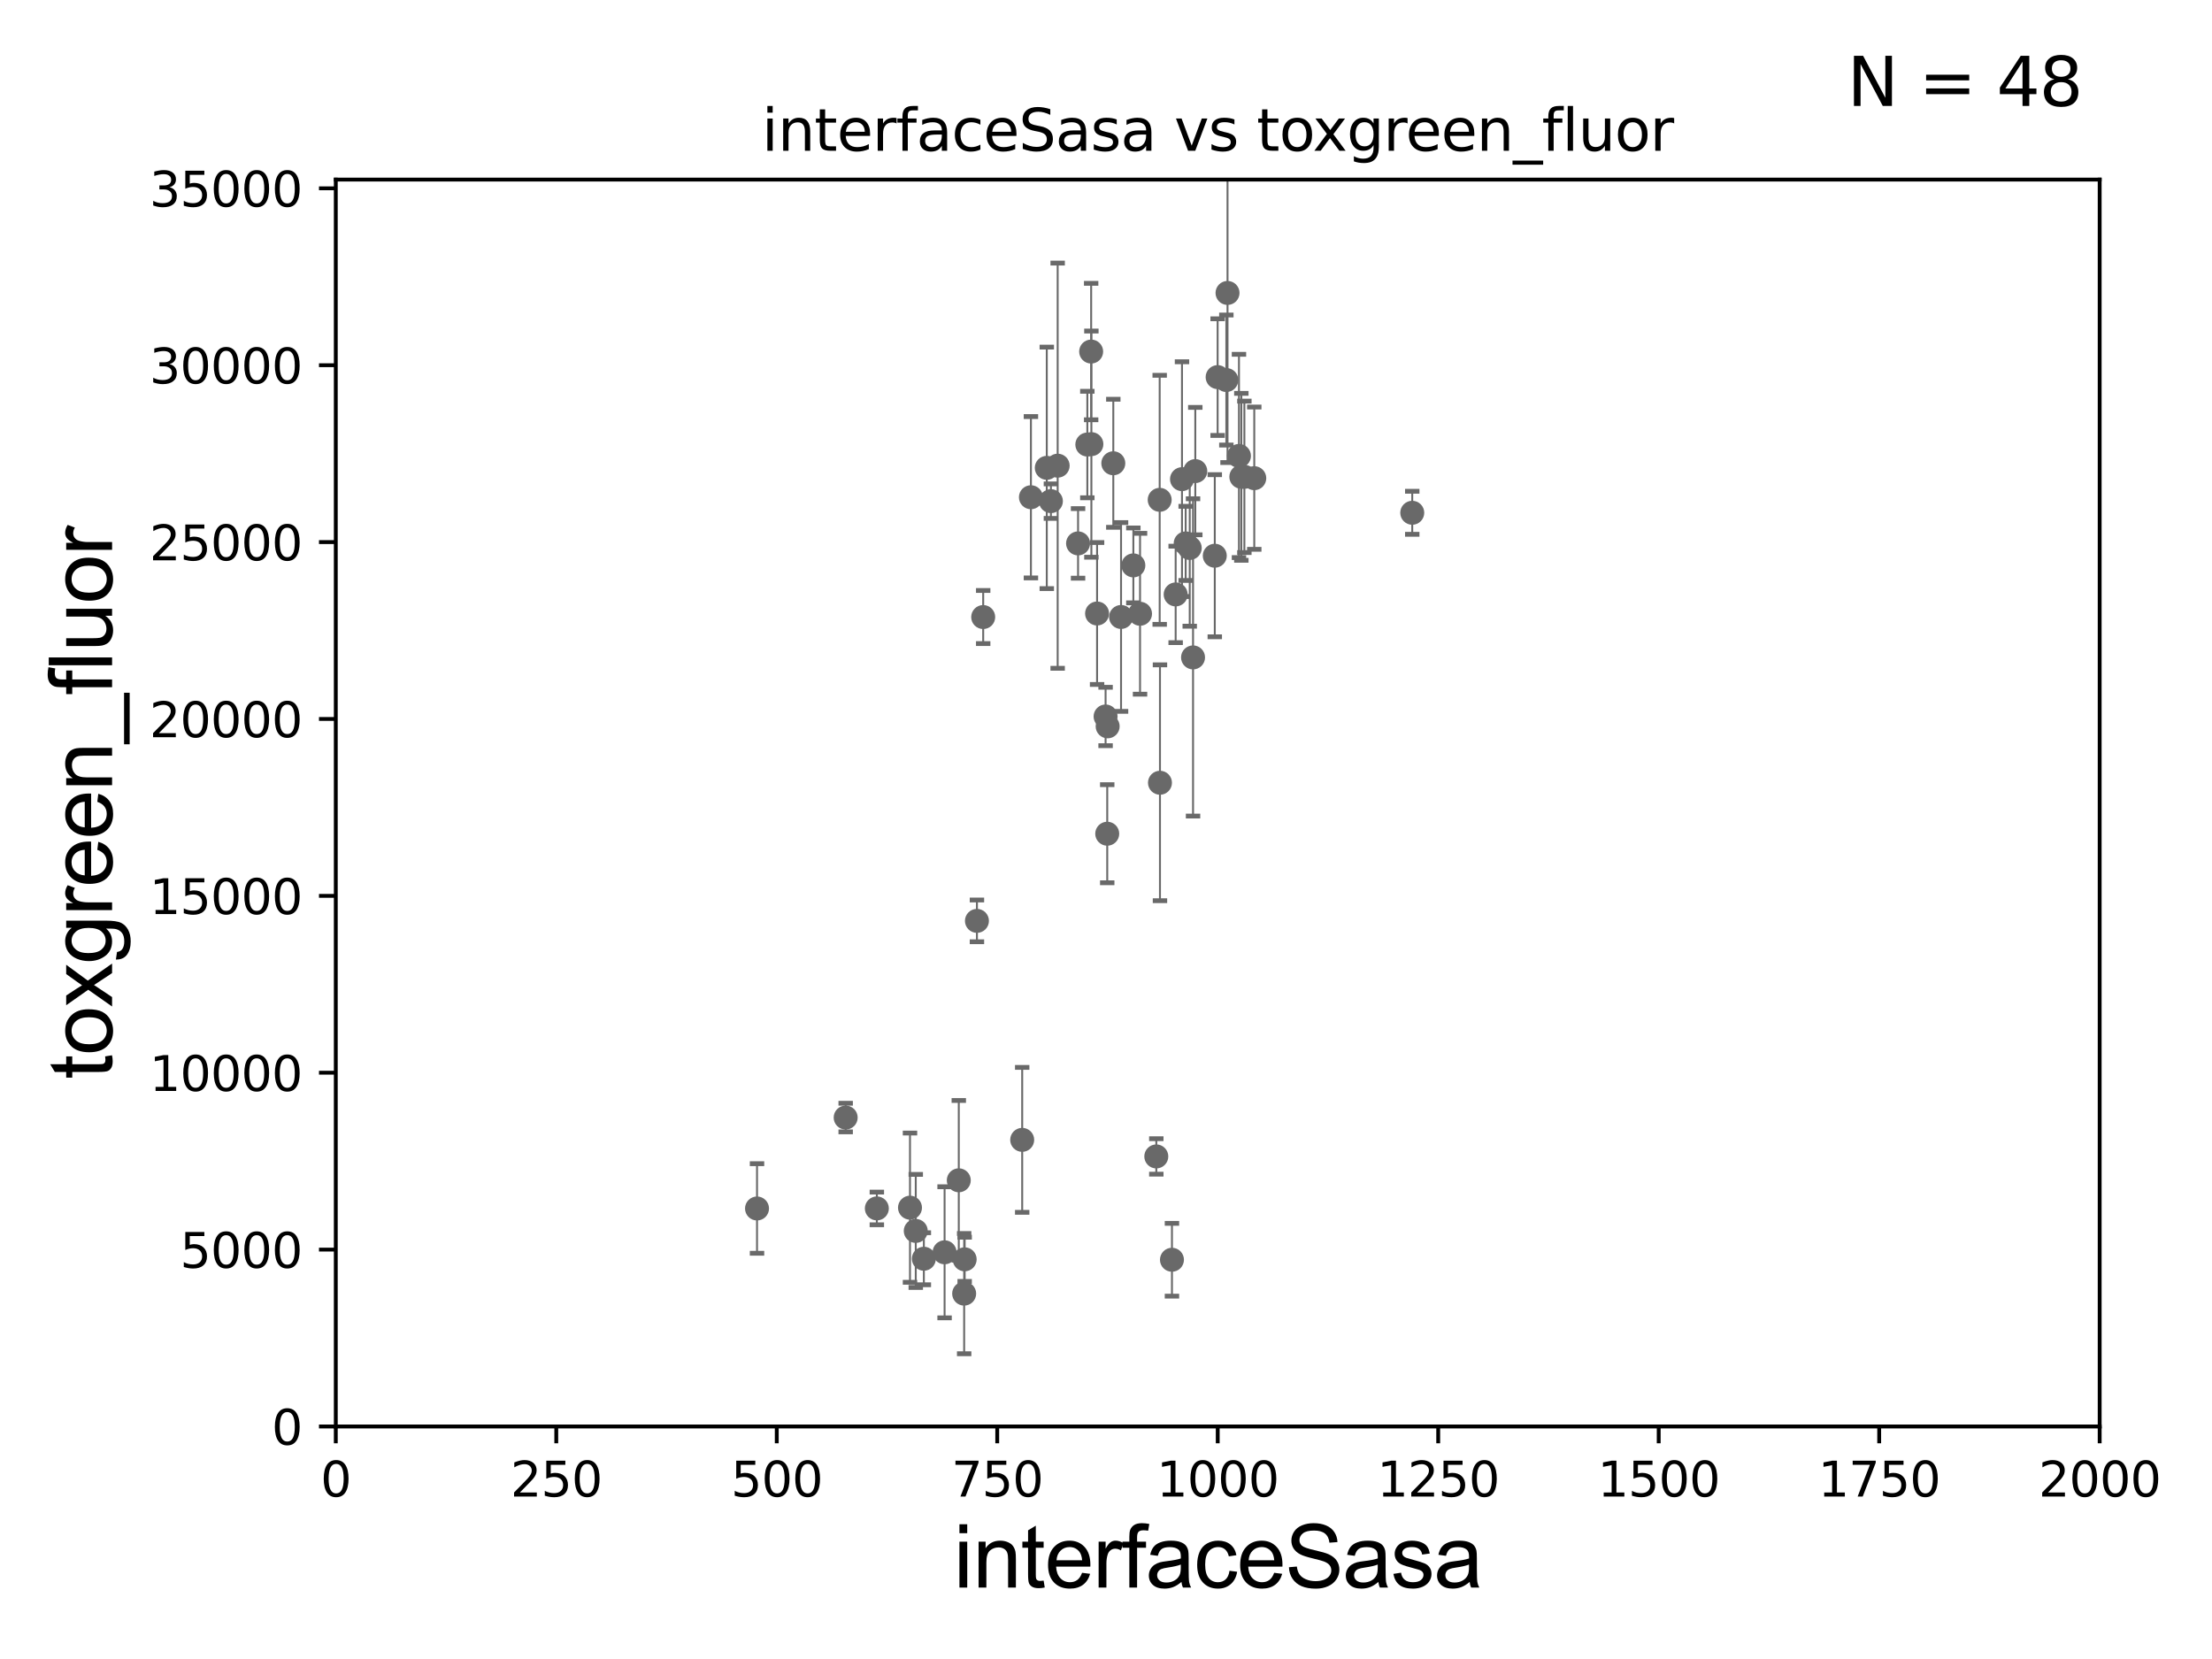 <?xml version="1.0" encoding="utf-8" standalone="no"?>
<!DOCTYPE svg PUBLIC "-//W3C//DTD SVG 1.1//EN"
  "http://www.w3.org/Graphics/SVG/1.1/DTD/svg11.dtd">
<svg xmlns:xlink="http://www.w3.org/1999/xlink" width="460.8pt" height="345.6pt" viewBox="0 0 460.8 345.6" xmlns="http://www.w3.org/2000/svg" version="1.1">
 <defs>
  <style type="text/css">*{stroke-linejoin: round; stroke-linecap: butt}</style>
 </defs>
 <g id="figure_1">
  <g id="patch_1">
   <path d="M 0 345.6 
L 460.8 345.6 
L 460.8 0 
L 0 0 
z
" style="fill: #ffffff"/>
  </g>
  <g id="axes_1">
   <g id="patch_2">
    <path d="M 69.95 297.16 
L 437.4 297.16 
L 437.4 37.411 
L 69.95 37.411 
z
" style="fill: #ffffff"/>
   </g>
   <g id="PathCollection_1">
    <defs>
     <path id="m13b526ccf6" d="M 0 1.118 
C 0.297 1.118 0.581 1 0.791 0.791 
C 1 0.581 1.118 0.297 1.118 0 
C 1.118 -0.297 1 -0.581 0.791 -0.791 
C 0.581 -1 0.297 -1.118 0 -1.118 
C -0.297 -1.118 -0.581 -1 -0.791 -0.791 
C -1 -0.581 -1.118 -0.297 -1.118 0 
C -1.118 0.297 -1 0.581 -0.791 0.791 
C -0.581 1 -0.297 1.118 0 1.118 
z
" style="stroke: #696969"/>
    </defs>
    <g clip-path="url(#p31e73e75df)">
     <use xlink:href="#m13b526ccf6" x="246.998" y="113.199" style="fill: #696969; stroke: #696969"/>
     <use xlink:href="#m13b526ccf6" x="230.746" y="151.31" style="fill: #696969; stroke: #696969"/>
     <use xlink:href="#m13b526ccf6" x="204.817" y="128.542" style="fill: #696969; stroke: #696969"/>
     <use xlink:href="#m13b526ccf6" x="226.511" y="92.606" style="fill: #696969; stroke: #696969"/>
     <use xlink:href="#m13b526ccf6" x="220.331" y="97.008" style="fill: #696969; stroke: #696969"/>
     <use xlink:href="#m13b526ccf6" x="218.922" y="104.399" style="fill: #696969; stroke: #696969"/>
     <use xlink:href="#m13b526ccf6" x="212.941" y="237.453" style="fill: #696969; stroke: #696969"/>
     <use xlink:href="#m13b526ccf6" x="233.537" y="128.528" style="fill: #696969; stroke: #696969"/>
     <use xlink:href="#m13b526ccf6" x="230.656" y="173.68" style="fill: #696969; stroke: #696969"/>
     <use xlink:href="#m13b526ccf6" x="240.879" y="240.906" style="fill: #696969; stroke: #696969"/>
     <use xlink:href="#m13b526ccf6" x="231.922" y="96.508" style="fill: #696969; stroke: #696969"/>
     <use xlink:href="#m13b526ccf6" x="244.14" y="262.429" style="fill: #696969; stroke: #696969"/>
     <use xlink:href="#m13b526ccf6" x="214.76" y="103.583" style="fill: #696969; stroke: #696969"/>
     <use xlink:href="#m13b526ccf6" x="182.662" y="251.735" style="fill: #696969; stroke: #696969"/>
     <use xlink:href="#m13b526ccf6" x="200.852" y="269.485" style="fill: #696969; stroke: #696969"/>
     <use xlink:href="#m13b526ccf6" x="200.959" y="262.34" style="fill: #696969; stroke: #696969"/>
     <use xlink:href="#m13b526ccf6" x="203.514" y="191.835" style="fill: #696969; stroke: #696969"/>
     <use xlink:href="#m13b526ccf6" x="192.456" y="262.218" style="fill: #696969; stroke: #696969"/>
     <use xlink:href="#m13b526ccf6" x="189.568" y="251.58" style="fill: #696969; stroke: #696969"/>
     <use xlink:href="#m13b526ccf6" x="199.733" y="245.88" style="fill: #696969; stroke: #696969"/>
     <use xlink:href="#m13b526ccf6" x="176.169" y="232.809" style="fill: #696969; stroke: #696969"/>
     <use xlink:href="#m13b526ccf6" x="157.701" y="251.749" style="fill: #696969; stroke: #696969"/>
     <use xlink:href="#m13b526ccf6" x="227.355" y="92.52" style="fill: #696969; stroke: #696969"/>
     <use xlink:href="#m13b526ccf6" x="253.655" y="78.559" style="fill: #696969; stroke: #696969"/>
     <use xlink:href="#m13b526ccf6" x="228.541" y="127.804" style="fill: #696969; stroke: #696969"/>
     <use xlink:href="#m13b526ccf6" x="248.533" y="136.951" style="fill: #696969; stroke: #696969"/>
     <use xlink:href="#m13b526ccf6" x="246.232" y="99.816" style="fill: #696969; stroke: #696969"/>
     <use xlink:href="#m13b526ccf6" x="258.099" y="94.978" style="fill: #696969; stroke: #696969"/>
     <use xlink:href="#m13b526ccf6" x="224.58" y="113.2" style="fill: #696969; stroke: #696969"/>
     <use xlink:href="#m13b526ccf6" x="255.47" y="79.167" style="fill: #696969; stroke: #696969"/>
     <use xlink:href="#m13b526ccf6" x="261.287" y="99.614" style="fill: #696969; stroke: #696969"/>
     <use xlink:href="#m13b526ccf6" x="227.307" y="73.236" style="fill: #696969; stroke: #696969"/>
     <use xlink:href="#m13b526ccf6" x="253.061" y="115.767" style="fill: #696969; stroke: #696969"/>
     <use xlink:href="#m13b526ccf6" x="258.593" y="99.328" style="fill: #696969; stroke: #696969"/>
     <use xlink:href="#m13b526ccf6" x="247.844" y="114.153" style="fill: #696969; stroke: #696969"/>
     <use xlink:href="#m13b526ccf6" x="259.227" y="99.335" style="fill: #696969; stroke: #696969"/>
     <use xlink:href="#m13b526ccf6" x="241.584" y="104.123" style="fill: #696969; stroke: #696969"/>
     <use xlink:href="#m13b526ccf6" x="237.491" y="127.858" style="fill: #696969; stroke: #696969"/>
     <use xlink:href="#m13b526ccf6" x="244.911" y="123.829" style="fill: #696969; stroke: #696969"/>
     <use xlink:href="#m13b526ccf6" x="255.716" y="61.025" style="fill: #696969; stroke: #696969"/>
     <use xlink:href="#m13b526ccf6" x="249.001" y="98.139" style="fill: #696969; stroke: #696969"/>
     <use xlink:href="#m13b526ccf6" x="230.314" y="149.256" style="fill: #696969; stroke: #696969"/>
     <use xlink:href="#m13b526ccf6" x="218.064" y="97.461" style="fill: #696969; stroke: #696969"/>
     <use xlink:href="#m13b526ccf6" x="241.643" y="163.062" style="fill: #696969; stroke: #696969"/>
     <use xlink:href="#m13b526ccf6" x="236.098" y="117.781" style="fill: #696969; stroke: #696969"/>
     <use xlink:href="#m13b526ccf6" x="294.197" y="106.821" style="fill: #696969; stroke: #696969"/>
     <use xlink:href="#m13b526ccf6" x="196.775" y="260.876" style="fill: #696969; stroke: #696969"/>
     <use xlink:href="#m13b526ccf6" x="190.769" y="256.425" style="fill: #696969; stroke: #696969"/>
    </g>
   </g>
   <g id="matplotlib.axis_1">
    <g id="xtick_1">
     <g id="line2d_1">
      <defs>
       <path id="m67d44e4627" d="M 0 0 
L 0 3.5 
" style="stroke: #000000; stroke-width: 0.8"/>
      </defs>
      <g>
       <use xlink:href="#m67d44e4627" x="69.95" y="297.16" style="stroke: #000000; stroke-width: 0.8"/>
      </g>
     </g>
     <g id="text_1">
      <!-- 0 -->
      <g transform="translate(66.769 311.758)scale(0.1 -0.1)">
       <defs>
        <path id="DejaVuSans-30" d="M 2034 4250 
Q 1547 4250 1301 3770 
Q 1056 3291 1056 2328 
Q 1056 1369 1301 889 
Q 1547 409 2034 409 
Q 2525 409 2770 889 
Q 3016 1369 3016 2328 
Q 3016 3291 2770 3770 
Q 2525 4250 2034 4250 
z
M 2034 4750 
Q 2819 4750 3233 4129 
Q 3647 3509 3647 2328 
Q 3647 1150 3233 529 
Q 2819 -91 2034 -91 
Q 1250 -91 836 529 
Q 422 1150 422 2328 
Q 422 3509 836 4129 
Q 1250 4750 2034 4750 
z
" transform="scale(0.016)"/>
       </defs>
       <use xlink:href="#DejaVuSans-30"/>
      </g>
     </g>
    </g>
    <g id="xtick_2">
     <g id="line2d_2">
      <g>
       <use xlink:href="#m67d44e4627" x="115.881" y="297.16" style="stroke: #000000; stroke-width: 0.8"/>
      </g>
     </g>
     <g id="text_2">
      <!-- 250 -->
      <g transform="translate(106.338 311.758)scale(0.1 -0.1)">
       <defs>
        <path id="DejaVuSans-32" d="M 1228 531 
L 3431 531 
L 3431 0 
L 469 0 
L 469 531 
Q 828 903 1448 1529 
Q 2069 2156 2228 2338 
Q 2531 2678 2651 2914 
Q 2772 3150 2772 3378 
Q 2772 3750 2511 3984 
Q 2250 4219 1831 4219 
Q 1534 4219 1204 4116 
Q 875 4013 500 3803 
L 500 4441 
Q 881 4594 1212 4672 
Q 1544 4750 1819 4750 
Q 2544 4750 2975 4387 
Q 3406 4025 3406 3419 
Q 3406 3131 3298 2873 
Q 3191 2616 2906 2266 
Q 2828 2175 2409 1742 
Q 1991 1309 1228 531 
z
" transform="scale(0.016)"/>
        <path id="DejaVuSans-35" d="M 691 4666 
L 3169 4666 
L 3169 4134 
L 1269 4134 
L 1269 2991 
Q 1406 3038 1543 3061 
Q 1681 3084 1819 3084 
Q 2600 3084 3056 2656 
Q 3513 2228 3513 1497 
Q 3513 744 3044 326 
Q 2575 -91 1722 -91 
Q 1428 -91 1123 -41 
Q 819 9 494 109 
L 494 744 
Q 775 591 1075 516 
Q 1375 441 1709 441 
Q 2250 441 2565 725 
Q 2881 1009 2881 1497 
Q 2881 1984 2565 2268 
Q 2250 2553 1709 2553 
Q 1456 2553 1204 2497 
Q 953 2441 691 2322 
L 691 4666 
z
" transform="scale(0.016)"/>
       </defs>
       <use xlink:href="#DejaVuSans-32"/>
       <use xlink:href="#DejaVuSans-35" x="63.623"/>
       <use xlink:href="#DejaVuSans-30" x="127.246"/>
      </g>
     </g>
    </g>
    <g id="xtick_3">
     <g id="line2d_3">
      <g>
       <use xlink:href="#m67d44e4627" x="161.812" y="297.16" style="stroke: #000000; stroke-width: 0.8"/>
      </g>
     </g>
     <g id="text_3">
      <!-- 500 -->
      <g transform="translate(152.269 311.758)scale(0.1 -0.1)">
       <use xlink:href="#DejaVuSans-35"/>
       <use xlink:href="#DejaVuSans-30" x="63.623"/>
       <use xlink:href="#DejaVuSans-30" x="127.246"/>
      </g>
     </g>
    </g>
    <g id="xtick_4">
     <g id="line2d_4">
      <g>
       <use xlink:href="#m67d44e4627" x="207.744" y="297.16" style="stroke: #000000; stroke-width: 0.8"/>
      </g>
     </g>
     <g id="text_4">
      <!-- 750 -->
      <g transform="translate(198.2 311.758)scale(0.1 -0.1)">
       <defs>
        <path id="DejaVuSans-37" d="M 525 4666 
L 3525 4666 
L 3525 4397 
L 1831 0 
L 1172 0 
L 2766 4134 
L 525 4134 
L 525 4666 
z
" transform="scale(0.016)"/>
       </defs>
       <use xlink:href="#DejaVuSans-37"/>
       <use xlink:href="#DejaVuSans-35" x="63.623"/>
       <use xlink:href="#DejaVuSans-30" x="127.246"/>
      </g>
     </g>
    </g>
    <g id="xtick_5">
     <g id="line2d_5">
      <g>
       <use xlink:href="#m67d44e4627" x="253.675" y="297.16" style="stroke: #000000; stroke-width: 0.8"/>
      </g>
     </g>
     <g id="text_5">
      <!-- 1000 -->
      <g transform="translate(240.95 311.758)scale(0.1 -0.1)">
       <defs>
        <path id="DejaVuSans-31" d="M 794 531 
L 1825 531 
L 1825 4091 
L 703 3866 
L 703 4441 
L 1819 4666 
L 2450 4666 
L 2450 531 
L 3481 531 
L 3481 0 
L 794 0 
L 794 531 
z
" transform="scale(0.016)"/>
       </defs>
       <use xlink:href="#DejaVuSans-31"/>
       <use xlink:href="#DejaVuSans-30" x="63.623"/>
       <use xlink:href="#DejaVuSans-30" x="127.246"/>
       <use xlink:href="#DejaVuSans-30" x="190.869"/>
      </g>
     </g>
    </g>
    <g id="xtick_6">
     <g id="line2d_6">
      <g>
       <use xlink:href="#m67d44e4627" x="299.606" y="297.16" style="stroke: #000000; stroke-width: 0.8"/>
      </g>
     </g>
     <g id="text_6">
      <!-- 1250 -->
      <g transform="translate(286.881 311.758)scale(0.1 -0.1)">
       <use xlink:href="#DejaVuSans-31"/>
       <use xlink:href="#DejaVuSans-32" x="63.623"/>
       <use xlink:href="#DejaVuSans-35" x="127.246"/>
       <use xlink:href="#DejaVuSans-30" x="190.869"/>
      </g>
     </g>
    </g>
    <g id="xtick_7">
     <g id="line2d_7">
      <g>
       <use xlink:href="#m67d44e4627" x="345.538" y="297.16" style="stroke: #000000; stroke-width: 0.8"/>
      </g>
     </g>
     <g id="text_7">
      <!-- 1500 -->
      <g transform="translate(332.812 311.758)scale(0.1 -0.1)">
       <use xlink:href="#DejaVuSans-31"/>
       <use xlink:href="#DejaVuSans-35" x="63.623"/>
       <use xlink:href="#DejaVuSans-30" x="127.246"/>
       <use xlink:href="#DejaVuSans-30" x="190.869"/>
      </g>
     </g>
    </g>
    <g id="xtick_8">
     <g id="line2d_8">
      <g>
       <use xlink:href="#m67d44e4627" x="391.469" y="297.16" style="stroke: #000000; stroke-width: 0.8"/>
      </g>
     </g>
     <g id="text_8">
      <!-- 1750 -->
      <g transform="translate(378.744 311.758)scale(0.1 -0.1)">
       <use xlink:href="#DejaVuSans-31"/>
       <use xlink:href="#DejaVuSans-37" x="63.623"/>
       <use xlink:href="#DejaVuSans-35" x="127.246"/>
       <use xlink:href="#DejaVuSans-30" x="190.869"/>
      </g>
     </g>
    </g>
    <g id="xtick_9">
     <g id="line2d_9">
      <g>
       <use xlink:href="#m67d44e4627" x="437.4" y="297.16" style="stroke: #000000; stroke-width: 0.8"/>
      </g>
     </g>
     <g id="text_9">
      <!-- 2000 -->
      <g transform="translate(424.675 311.758)scale(0.1 -0.1)">
       <use xlink:href="#DejaVuSans-32"/>
       <use xlink:href="#DejaVuSans-30" x="63.623"/>
       <use xlink:href="#DejaVuSans-30" x="127.246"/>
       <use xlink:href="#DejaVuSans-30" x="190.869"/>
      </g>
     </g>
    </g>
    <g id="text_10">
     <!-- interfaceSasa -->
     <g transform="translate(198.646 330.722)scale(0.18 -0.18)">
      <defs>
       <path id="ArialMT-69" d="M 425 3934 
L 425 4581 
L 988 4581 
L 988 3934 
L 425 3934 
z
M 425 0 
L 425 3319 
L 988 3319 
L 988 0 
L 425 0 
z
" transform="scale(0.016)"/>
       <path id="ArialMT-6e" d="M 422 0 
L 422 3319 
L 928 3319 
L 928 2847 
Q 1294 3394 1984 3394 
Q 2284 3394 2536 3286 
Q 2788 3178 2913 3003 
Q 3038 2828 3088 2588 
Q 3119 2431 3119 2041 
L 3119 0 
L 2556 0 
L 2556 2019 
Q 2556 2363 2490 2533 
Q 2425 2703 2258 2804 
Q 2091 2906 1866 2906 
Q 1506 2906 1245 2678 
Q 984 2450 984 1813 
L 984 0 
L 422 0 
z
" transform="scale(0.016)"/>
       <path id="ArialMT-74" d="M 1650 503 
L 1731 6 
Q 1494 -44 1306 -44 
Q 1000 -44 831 53 
Q 663 150 594 308 
Q 525 466 525 972 
L 525 2881 
L 113 2881 
L 113 3319 
L 525 3319 
L 525 4141 
L 1084 4478 
L 1084 3319 
L 1650 3319 
L 1650 2881 
L 1084 2881 
L 1084 941 
Q 1084 700 1114 631 
Q 1144 563 1211 522 
Q 1278 481 1403 481 
Q 1497 481 1650 503 
z
" transform="scale(0.016)"/>
       <path id="ArialMT-65" d="M 2694 1069 
L 3275 997 
Q 3138 488 2766 206 
Q 2394 -75 1816 -75 
Q 1088 -75 661 373 
Q 234 822 234 1631 
Q 234 2469 665 2931 
Q 1097 3394 1784 3394 
Q 2450 3394 2872 2941 
Q 3294 2488 3294 1666 
Q 3294 1616 3291 1516 
L 816 1516 
Q 847 969 1125 678 
Q 1403 388 1819 388 
Q 2128 388 2347 550 
Q 2566 713 2694 1069 
z
M 847 1978 
L 2700 1978 
Q 2663 2397 2488 2606 
Q 2219 2931 1791 2931 
Q 1403 2931 1139 2672 
Q 875 2413 847 1978 
z
" transform="scale(0.016)"/>
       <path id="ArialMT-72" d="M 416 0 
L 416 3319 
L 922 3319 
L 922 2816 
Q 1116 3169 1280 3281 
Q 1444 3394 1641 3394 
Q 1925 3394 2219 3213 
L 2025 2691 
Q 1819 2813 1613 2813 
Q 1428 2813 1281 2702 
Q 1134 2591 1072 2394 
Q 978 2094 978 1738 
L 978 0 
L 416 0 
z
" transform="scale(0.016)"/>
       <path id="ArialMT-66" d="M 556 0 
L 556 2881 
L 59 2881 
L 59 3319 
L 556 3319 
L 556 3672 
Q 556 4006 616 4169 
Q 697 4388 901 4523 
Q 1106 4659 1475 4659 
Q 1713 4659 2000 4603 
L 1916 4113 
Q 1741 4144 1584 4144 
Q 1328 4144 1222 4034 
Q 1116 3925 1116 3625 
L 1116 3319 
L 1763 3319 
L 1763 2881 
L 1116 2881 
L 1116 0 
L 556 0 
z
" transform="scale(0.016)"/>
       <path id="ArialMT-61" d="M 2588 409 
Q 2275 144 1986 34 
Q 1697 -75 1366 -75 
Q 819 -75 525 192 
Q 231 459 231 875 
Q 231 1119 342 1320 
Q 453 1522 633 1644 
Q 813 1766 1038 1828 
Q 1203 1872 1538 1913 
Q 2219 1994 2541 2106 
Q 2544 2222 2544 2253 
Q 2544 2597 2384 2738 
Q 2169 2928 1744 2928 
Q 1347 2928 1158 2789 
Q 969 2650 878 2297 
L 328 2372 
Q 403 2725 575 2942 
Q 747 3159 1072 3276 
Q 1397 3394 1825 3394 
Q 2250 3394 2515 3294 
Q 2781 3194 2906 3042 
Q 3031 2891 3081 2659 
Q 3109 2516 3109 2141 
L 3109 1391 
Q 3109 606 3145 398 
Q 3181 191 3288 0 
L 2700 0 
Q 2613 175 2588 409 
z
M 2541 1666 
Q 2234 1541 1622 1453 
Q 1275 1403 1131 1340 
Q 988 1278 909 1158 
Q 831 1038 831 891 
Q 831 666 1001 516 
Q 1172 366 1500 366 
Q 1825 366 2078 508 
Q 2331 650 2450 897 
Q 2541 1088 2541 1459 
L 2541 1666 
z
" transform="scale(0.016)"/>
       <path id="ArialMT-63" d="M 2588 1216 
L 3141 1144 
Q 3050 572 2676 248 
Q 2303 -75 1759 -75 
Q 1078 -75 664 370 
Q 250 816 250 1647 
Q 250 2184 428 2587 
Q 606 2991 970 3192 
Q 1334 3394 1763 3394 
Q 2303 3394 2647 3120 
Q 2991 2847 3088 2344 
L 2541 2259 
Q 2463 2594 2264 2762 
Q 2066 2931 1784 2931 
Q 1359 2931 1093 2626 
Q 828 2322 828 1663 
Q 828 994 1084 691 
Q 1341 388 1753 388 
Q 2084 388 2306 591 
Q 2528 794 2588 1216 
z
" transform="scale(0.016)"/>
       <path id="ArialMT-53" d="M 288 1472 
L 859 1522 
Q 900 1178 1048 958 
Q 1197 738 1509 602 
Q 1822 466 2213 466 
Q 2559 466 2825 569 
Q 3091 672 3220 851 
Q 3350 1031 3350 1244 
Q 3350 1459 3225 1620 
Q 3100 1781 2813 1891 
Q 2628 1963 1997 2114 
Q 1366 2266 1113 2400 
Q 784 2572 623 2826 
Q 463 3081 463 3397 
Q 463 3744 659 4045 
Q 856 4347 1234 4503 
Q 1613 4659 2075 4659 
Q 2584 4659 2973 4495 
Q 3363 4331 3572 4012 
Q 3781 3694 3797 3291 
L 3216 3247 
Q 3169 3681 2898 3903 
Q 2628 4125 2100 4125 
Q 1550 4125 1298 3923 
Q 1047 3722 1047 3438 
Q 1047 3191 1225 3031 
Q 1400 2872 2139 2705 
Q 2878 2538 3153 2413 
Q 3553 2228 3743 1945 
Q 3934 1663 3934 1294 
Q 3934 928 3725 604 
Q 3516 281 3123 101 
Q 2731 -78 2241 -78 
Q 1619 -78 1198 103 
Q 778 284 539 648 
Q 300 1013 288 1472 
z
" transform="scale(0.016)"/>
       <path id="ArialMT-73" d="M 197 991 
L 753 1078 
Q 800 744 1014 566 
Q 1228 388 1613 388 
Q 2000 388 2187 545 
Q 2375 703 2375 916 
Q 2375 1106 2209 1216 
Q 2094 1291 1634 1406 
Q 1016 1563 777 1677 
Q 538 1791 414 1992 
Q 291 2194 291 2438 
Q 291 2659 392 2848 
Q 494 3038 669 3163 
Q 800 3259 1026 3326 
Q 1253 3394 1513 3394 
Q 1903 3394 2198 3281 
Q 2494 3169 2634 2976 
Q 2775 2784 2828 2463 
L 2278 2388 
Q 2241 2644 2061 2787 
Q 1881 2931 1553 2931 
Q 1166 2931 1000 2803 
Q 834 2675 834 2503 
Q 834 2394 903 2306 
Q 972 2216 1119 2156 
Q 1203 2125 1616 2013 
Q 2213 1853 2448 1751 
Q 2684 1650 2818 1456 
Q 2953 1263 2953 975 
Q 2953 694 2789 445 
Q 2625 197 2315 61 
Q 2006 -75 1616 -75 
Q 969 -75 630 194 
Q 291 463 197 991 
z
" transform="scale(0.016)"/>
      </defs>
      <use xlink:href="#ArialMT-69"/>
      <use xlink:href="#ArialMT-6e" x="22.217"/>
      <use xlink:href="#ArialMT-74" x="77.832"/>
      <use xlink:href="#ArialMT-65" x="105.615"/>
      <use xlink:href="#ArialMT-72" x="161.23"/>
      <use xlink:href="#ArialMT-66" x="194.531"/>
      <use xlink:href="#ArialMT-61" x="222.314"/>
      <use xlink:href="#ArialMT-63" x="277.93"/>
      <use xlink:href="#ArialMT-65" x="327.93"/>
      <use xlink:href="#ArialMT-53" x="383.545"/>
      <use xlink:href="#ArialMT-61" x="450.244"/>
      <use xlink:href="#ArialMT-73" x="505.859"/>
      <use xlink:href="#ArialMT-61" x="555.859"/>
     </g>
    </g>
   </g>
   <g id="matplotlib.axis_2">
    <g id="ytick_1">
     <g id="line2d_10">
      <defs>
       <path id="mbf57ef96d3" d="M 0 0 
L -3.5 0 
" style="stroke: #000000; stroke-width: 0.8"/>
      </defs>
      <g>
       <use xlink:href="#mbf57ef96d3" x="69.95" y="297.16" style="stroke: #000000; stroke-width: 0.8"/>
      </g>
     </g>
     <g id="text_11">
      <!-- 0 -->
      <g transform="translate(56.587 300.959)scale(0.1 -0.1)">
       <use xlink:href="#DejaVuSans-30"/>
      </g>
     </g>
    </g>
    <g id="ytick_2">
     <g id="line2d_11">
      <g>
       <use xlink:href="#mbf57ef96d3" x="69.95" y="260.313" style="stroke: #000000; stroke-width: 0.8"/>
      </g>
     </g>
     <g id="text_12">
      <!-- 5000 -->
      <g transform="translate(37.5 264.112)scale(0.1 -0.1)">
       <use xlink:href="#DejaVuSans-35"/>
       <use xlink:href="#DejaVuSans-30" x="63.623"/>
       <use xlink:href="#DejaVuSans-30" x="127.246"/>
       <use xlink:href="#DejaVuSans-30" x="190.869"/>
      </g>
     </g>
    </g>
    <g id="ytick_3">
     <g id="line2d_12">
      <g>
       <use xlink:href="#mbf57ef96d3" x="69.95" y="223.467" style="stroke: #000000; stroke-width: 0.8"/>
      </g>
     </g>
     <g id="text_13">
      <!-- 10000 -->
      <g transform="translate(31.137 227.266)scale(0.1 -0.1)">
       <use xlink:href="#DejaVuSans-31"/>
       <use xlink:href="#DejaVuSans-30" x="63.623"/>
       <use xlink:href="#DejaVuSans-30" x="127.246"/>
       <use xlink:href="#DejaVuSans-30" x="190.869"/>
       <use xlink:href="#DejaVuSans-30" x="254.492"/>
      </g>
     </g>
    </g>
    <g id="ytick_4">
     <g id="line2d_13">
      <g>
       <use xlink:href="#mbf57ef96d3" x="69.95" y="186.62" style="stroke: #000000; stroke-width: 0.8"/>
      </g>
     </g>
     <g id="text_14">
      <!-- 15000 -->
      <g transform="translate(31.137 190.419)scale(0.1 -0.1)">
       <use xlink:href="#DejaVuSans-31"/>
       <use xlink:href="#DejaVuSans-35" x="63.623"/>
       <use xlink:href="#DejaVuSans-30" x="127.246"/>
       <use xlink:href="#DejaVuSans-30" x="190.869"/>
       <use xlink:href="#DejaVuSans-30" x="254.492"/>
      </g>
     </g>
    </g>
    <g id="ytick_5">
     <g id="line2d_14">
      <g>
       <use xlink:href="#mbf57ef96d3" x="69.95" y="149.773" style="stroke: #000000; stroke-width: 0.8"/>
      </g>
     </g>
     <g id="text_15">
      <!-- 20000 -->
      <g transform="translate(31.137 153.572)scale(0.1 -0.1)">
       <use xlink:href="#DejaVuSans-32"/>
       <use xlink:href="#DejaVuSans-30" x="63.623"/>
       <use xlink:href="#DejaVuSans-30" x="127.246"/>
       <use xlink:href="#DejaVuSans-30" x="190.869"/>
       <use xlink:href="#DejaVuSans-30" x="254.492"/>
      </g>
     </g>
    </g>
    <g id="ytick_6">
     <g id="line2d_15">
      <g>
       <use xlink:href="#mbf57ef96d3" x="69.95" y="112.926" style="stroke: #000000; stroke-width: 0.8"/>
      </g>
     </g>
     <g id="text_16">
      <!-- 25000 -->
      <g transform="translate(31.137 116.726)scale(0.1 -0.1)">
       <use xlink:href="#DejaVuSans-32"/>
       <use xlink:href="#DejaVuSans-35" x="63.623"/>
       <use xlink:href="#DejaVuSans-30" x="127.246"/>
       <use xlink:href="#DejaVuSans-30" x="190.869"/>
       <use xlink:href="#DejaVuSans-30" x="254.492"/>
      </g>
     </g>
    </g>
    <g id="ytick_7">
     <g id="line2d_16">
      <g>
       <use xlink:href="#mbf57ef96d3" x="69.95" y="76.08" style="stroke: #000000; stroke-width: 0.8"/>
      </g>
     </g>
     <g id="text_17">
      <!-- 30000 -->
      <g transform="translate(31.137 79.879)scale(0.1 -0.1)">
       <defs>
        <path id="DejaVuSans-33" d="M 2597 2516 
Q 3050 2419 3304 2112 
Q 3559 1806 3559 1356 
Q 3559 666 3084 287 
Q 2609 -91 1734 -91 
Q 1441 -91 1130 -33 
Q 819 25 488 141 
L 488 750 
Q 750 597 1062 519 
Q 1375 441 1716 441 
Q 2309 441 2620 675 
Q 2931 909 2931 1356 
Q 2931 1769 2642 2001 
Q 2353 2234 1838 2234 
L 1294 2234 
L 1294 2753 
L 1863 2753 
Q 2328 2753 2575 2939 
Q 2822 3125 2822 3475 
Q 2822 3834 2567 4026 
Q 2313 4219 1838 4219 
Q 1578 4219 1281 4162 
Q 984 4106 628 3988 
L 628 4550 
Q 988 4650 1302 4700 
Q 1616 4750 1894 4750 
Q 2613 4750 3031 4423 
Q 3450 4097 3450 3541 
Q 3450 3153 3228 2886 
Q 3006 2619 2597 2516 
z
" transform="scale(0.016)"/>
       </defs>
       <use xlink:href="#DejaVuSans-33"/>
       <use xlink:href="#DejaVuSans-30" x="63.623"/>
       <use xlink:href="#DejaVuSans-30" x="127.246"/>
       <use xlink:href="#DejaVuSans-30" x="190.869"/>
       <use xlink:href="#DejaVuSans-30" x="254.492"/>
      </g>
     </g>
    </g>
    <g id="ytick_8">
     <g id="line2d_17">
      <g>
       <use xlink:href="#mbf57ef96d3" x="69.95" y="39.233" style="stroke: #000000; stroke-width: 0.8"/>
      </g>
     </g>
     <g id="text_18">
      <!-- 35000 -->
      <g transform="translate(31.137 43.032)scale(0.1 -0.1)">
       <use xlink:href="#DejaVuSans-33"/>
       <use xlink:href="#DejaVuSans-35" x="63.623"/>
       <use xlink:href="#DejaVuSans-30" x="127.246"/>
       <use xlink:href="#DejaVuSans-30" x="190.869"/>
       <use xlink:href="#DejaVuSans-30" x="254.492"/>
      </g>
     </g>
    </g>
    <g id="text_19">
     <!-- toxgreen_fluor -->
     <g transform="translate(23.349 224.818)rotate(-90)scale(0.18 -0.18)">
      <defs>
       <path id="ArialMT-6f" d="M 213 1659 
Q 213 2581 725 3025 
Q 1153 3394 1769 3394 
Q 2453 3394 2887 2945 
Q 3322 2497 3322 1706 
Q 3322 1066 3130 698 
Q 2938 331 2570 128 
Q 2203 -75 1769 -75 
Q 1072 -75 642 372 
Q 213 819 213 1659 
z
M 791 1659 
Q 791 1022 1069 705 
Q 1347 388 1769 388 
Q 2188 388 2466 706 
Q 2744 1025 2744 1678 
Q 2744 2294 2464 2611 
Q 2184 2928 1769 2928 
Q 1347 2928 1069 2612 
Q 791 2297 791 1659 
z
" transform="scale(0.016)"/>
       <path id="ArialMT-78" d="M 47 0 
L 1259 1725 
L 138 3319 
L 841 3319 
L 1350 2541 
Q 1494 2319 1581 2169 
Q 1719 2375 1834 2534 
L 2394 3319 
L 3066 3319 
L 1919 1756 
L 3153 0 
L 2463 0 
L 1781 1031 
L 1600 1309 
L 728 0 
L 47 0 
z
" transform="scale(0.016)"/>
       <path id="ArialMT-67" d="M 319 -275 
L 866 -356 
Q 900 -609 1056 -725 
Q 1266 -881 1628 -881 
Q 2019 -881 2231 -725 
Q 2444 -569 2519 -288 
Q 2563 -116 2559 434 
Q 2191 0 1641 0 
Q 956 0 581 494 
Q 206 988 206 1678 
Q 206 2153 378 2554 
Q 550 2956 876 3175 
Q 1203 3394 1644 3394 
Q 2231 3394 2613 2919 
L 2613 3319 
L 3131 3319 
L 3131 450 
Q 3131 -325 2973 -648 
Q 2816 -972 2473 -1159 
Q 2131 -1347 1631 -1347 
Q 1038 -1347 672 -1080 
Q 306 -813 319 -275 
z
M 784 1719 
Q 784 1066 1043 766 
Q 1303 466 1694 466 
Q 2081 466 2343 764 
Q 2606 1063 2606 1700 
Q 2606 2309 2336 2618 
Q 2066 2928 1684 2928 
Q 1309 2928 1046 2623 
Q 784 2319 784 1719 
z
" transform="scale(0.016)"/>
       <path id="ArialMT-5f" d="M -97 -1272 
L -97 -866 
L 3631 -866 
L 3631 -1272 
L -97 -1272 
z
" transform="scale(0.016)"/>
       <path id="ArialMT-6c" d="M 409 0 
L 409 4581 
L 972 4581 
L 972 0 
L 409 0 
z
" transform="scale(0.016)"/>
       <path id="ArialMT-75" d="M 2597 0 
L 2597 488 
Q 2209 -75 1544 -75 
Q 1250 -75 995 37 
Q 741 150 617 320 
Q 494 491 444 738 
Q 409 903 409 1263 
L 409 3319 
L 972 3319 
L 972 1478 
Q 972 1038 1006 884 
Q 1059 663 1231 536 
Q 1403 409 1656 409 
Q 1909 409 2131 539 
Q 2353 669 2445 892 
Q 2538 1116 2538 1541 
L 2538 3319 
L 3100 3319 
L 3100 0 
L 2597 0 
z
" transform="scale(0.016)"/>
      </defs>
      <use xlink:href="#ArialMT-74"/>
      <use xlink:href="#ArialMT-6f" x="27.783"/>
      <use xlink:href="#ArialMT-78" x="83.398"/>
      <use xlink:href="#ArialMT-67" x="133.398"/>
      <use xlink:href="#ArialMT-72" x="189.014"/>
      <use xlink:href="#ArialMT-65" x="222.314"/>
      <use xlink:href="#ArialMT-65" x="277.93"/>
      <use xlink:href="#ArialMT-6e" x="333.545"/>
      <use xlink:href="#ArialMT-5f" x="389.16"/>
      <use xlink:href="#ArialMT-66" x="444.775"/>
      <use xlink:href="#ArialMT-6c" x="472.559"/>
      <use xlink:href="#ArialMT-75" x="494.775"/>
      <use xlink:href="#ArialMT-6f" x="550.391"/>
      <use xlink:href="#ArialMT-72" x="606.006"/>
     </g>
    </g>
   </g>
   <g id="LineCollection_1">
    <path d="M 246.998 120.924 
L 246.998 105.473 
" clip-path="url(#p31e73e75df)" style="fill: none; stroke: #696969; stroke-width: 0.4"/>
    <path d="M 230.746 151.813 
L 230.746 150.807 
" clip-path="url(#p31e73e75df)" style="fill: none; stroke: #696969; stroke-width: 0.4"/>
    <path d="M 204.817 134.072 
L 204.817 123.012 
" clip-path="url(#p31e73e75df)" style="fill: none; stroke: #696969; stroke-width: 0.4"/>
    <path d="M 226.511 103.699 
L 226.511 81.513 
" clip-path="url(#p31e73e75df)" style="fill: none; stroke: #696969; stroke-width: 0.4"/>
    <path d="M 220.331 139.214 
L 220.331 54.803 
" clip-path="url(#p31e73e75df)" style="fill: none; stroke: #696969; stroke-width: 0.4"/>
    <path d="M 218.922 107.993 
L 218.922 100.805 
" clip-path="url(#p31e73e75df)" style="fill: none; stroke: #696969; stroke-width: 0.4"/>
    <path d="M 212.941 252.553 
L 212.941 222.354 
" clip-path="url(#p31e73e75df)" style="fill: none; stroke: #696969; stroke-width: 0.4"/>
    <path d="M 233.537 148.187 
L 233.537 108.869 
" clip-path="url(#p31e73e75df)" style="fill: none; stroke: #696969; stroke-width: 0.4"/>
    <path d="M 230.656 183.899 
L 230.656 163.462 
" clip-path="url(#p31e73e75df)" style="fill: none; stroke: #696969; stroke-width: 0.4"/>
    <path d="M 240.879 244.596 
L 240.879 237.215 
" clip-path="url(#p31e73e75df)" style="fill: none; stroke: #696969; stroke-width: 0.4"/>
    <path d="M 231.922 109.846 
L 231.922 83.17 
" clip-path="url(#p31e73e75df)" style="fill: none; stroke: #696969; stroke-width: 0.4"/>
    <path d="M 244.14 270.011 
L 244.14 254.847 
" clip-path="url(#p31e73e75df)" style="fill: none; stroke: #696969; stroke-width: 0.4"/>
    <path d="M 214.76 120.391 
L 214.76 86.776 
" clip-path="url(#p31e73e75df)" style="fill: none; stroke: #696969; stroke-width: 0.4"/>
    <path d="M 182.662 255.138 
L 182.662 248.331 
" clip-path="url(#p31e73e75df)" style="fill: none; stroke: #696969; stroke-width: 0.4"/>
    <path d="M 200.852 282.011 
L 200.852 256.959 
" clip-path="url(#p31e73e75df)" style="fill: none; stroke: #696969; stroke-width: 0.4"/>
    <path d="M 200.959 266.944 
L 200.959 257.736 
" clip-path="url(#p31e73e75df)" style="fill: none; stroke: #696969; stroke-width: 0.4"/>
    <path d="M 203.514 196.186 
L 203.514 187.485 
" clip-path="url(#p31e73e75df)" style="fill: none; stroke: #696969; stroke-width: 0.4"/>
    <path d="M 192.456 267.638 
L 192.456 256.798 
" clip-path="url(#p31e73e75df)" style="fill: none; stroke: #696969; stroke-width: 0.4"/>
    <path d="M 189.568 267.125 
L 189.568 236.035 
" clip-path="url(#p31e73e75df)" style="fill: none; stroke: #696969; stroke-width: 0.4"/>
    <path d="M 199.733 262.514 
L 199.733 229.247 
" clip-path="url(#p31e73e75df)" style="fill: none; stroke: #696969; stroke-width: 0.4"/>
    <path d="M 176.169 235.79 
L 176.169 229.828 
" clip-path="url(#p31e73e75df)" style="fill: none; stroke: #696969; stroke-width: 0.4"/>
    <path d="M 157.701 261.079 
L 157.701 242.419 
" clip-path="url(#p31e73e75df)" style="fill: none; stroke: #696969; stroke-width: 0.4"/>
    <path d="M 227.355 116.081 
L 227.355 68.96 
" clip-path="url(#p31e73e75df)" style="fill: none; stroke: #696969; stroke-width: 0.4"/>
    <path d="M 253.655 90.71 
L 253.655 66.407 
" clip-path="url(#p31e73e75df)" style="fill: none; stroke: #696969; stroke-width: 0.4"/>
    <path d="M 228.541 142.585 
L 228.541 113.023 
" clip-path="url(#p31e73e75df)" style="fill: none; stroke: #696969; stroke-width: 0.4"/>
    <path d="M 248.533 170 
L 248.533 103.901 
" clip-path="url(#p31e73e75df)" style="fill: none; stroke: #696969; stroke-width: 0.4"/>
    <path d="M 246.232 124.269 
L 246.232 75.362 
" clip-path="url(#p31e73e75df)" style="fill: none; stroke: #696969; stroke-width: 0.4"/>
    <path d="M 258.099 116.151 
L 258.099 73.806 
" clip-path="url(#p31e73e75df)" style="fill: none; stroke: #696969; stroke-width: 0.4"/>
    <path d="M 224.58 120.445 
L 224.58 105.956 
" clip-path="url(#p31e73e75df)" style="fill: none; stroke: #696969; stroke-width: 0.4"/>
    <path d="M 255.47 92.714 
L 255.47 65.62 
" clip-path="url(#p31e73e75df)" style="fill: none; stroke: #696969; stroke-width: 0.4"/>
    <path d="M 261.287 114.436 
L 261.287 84.791 
" clip-path="url(#p31e73e75df)" style="fill: none; stroke: #696969; stroke-width: 0.4"/>
    <path d="M 227.307 87.444 
L 227.307 59.027 
" clip-path="url(#p31e73e75df)" style="fill: none; stroke: #696969; stroke-width: 0.4"/>
    <path d="M 253.061 132.652 
L 253.061 98.881 
" clip-path="url(#p31e73e75df)" style="fill: none; stroke: #696969; stroke-width: 0.4"/>
    <path d="M 258.593 116.714 
L 258.593 81.941 
" clip-path="url(#p31e73e75df)" style="fill: none; stroke: #696969; stroke-width: 0.4"/>
    <path d="M 247.844 130.45 
L 247.844 97.856 
" clip-path="url(#p31e73e75df)" style="fill: none; stroke: #696969; stroke-width: 0.4"/>
    <path d="M 259.227 115.11 
L 259.227 83.56 
" clip-path="url(#p31e73e75df)" style="fill: none; stroke: #696969; stroke-width: 0.4"/>
    <path d="M 241.584 130.062 
L 241.584 78.185 
" clip-path="url(#p31e73e75df)" style="fill: none; stroke: #696969; stroke-width: 0.4"/>
    <path d="M 237.491 144.611 
L 237.491 111.105 
" clip-path="url(#p31e73e75df)" style="fill: none; stroke: #696969; stroke-width: 0.4"/>
    <path d="M 244.911 133.875 
L 244.911 113.784 
" clip-path="url(#p31e73e75df)" style="fill: none; stroke: #696969; stroke-width: 0.4"/>
    <path d="M 255.716 96.355 
L 255.716 25.695 
" clip-path="url(#p31e73e75df)" style="fill: none; stroke: #696969; stroke-width: 0.4"/>
    <path d="M 249.001 111.411 
L 249.001 84.868 
" clip-path="url(#p31e73e75df)" style="fill: none; stroke: #696969; stroke-width: 0.4"/>
    <path d="M 230.314 155.339 
L 230.314 143.173 
" clip-path="url(#p31e73e75df)" style="fill: none; stroke: #696969; stroke-width: 0.4"/>
    <path d="M 218.064 122.618 
L 218.064 72.305 
" clip-path="url(#p31e73e75df)" style="fill: none; stroke: #696969; stroke-width: 0.4"/>
    <path d="M 241.643 187.628 
L 241.643 138.496 
" clip-path="url(#p31e73e75df)" style="fill: none; stroke: #696969; stroke-width: 0.4"/>
    <path d="M 236.098 125.583 
L 236.098 109.98 
" clip-path="url(#p31e73e75df)" style="fill: none; stroke: #696969; stroke-width: 0.4"/>
    <path d="M 294.197 111.305 
L 294.197 102.337 
" clip-path="url(#p31e73e75df)" style="fill: none; stroke: #696969; stroke-width: 0.4"/>
    <path d="M 196.775 274.53 
L 196.775 247.222 
" clip-path="url(#p31e73e75df)" style="fill: none; stroke: #696969; stroke-width: 0.4"/>
    <path d="M 190.769 268.199 
L 190.769 244.651 
" clip-path="url(#p31e73e75df)" style="fill: none; stroke: #696969; stroke-width: 0.4"/>
   </g>
   <g id="line2d_18">
    <defs>
     <path id="m050430b077" d="M 1.5 0 
L -1.5 -0 
" style="stroke: #696969"/>
    </defs>
    <g clip-path="url(#p31e73e75df)">
     <use xlink:href="#m050430b077" x="246.998" y="120.924" style="fill: #696969; stroke: #696969"/>
     <use xlink:href="#m050430b077" x="230.746" y="151.813" style="fill: #696969; stroke: #696969"/>
     <use xlink:href="#m050430b077" x="204.817" y="134.072" style="fill: #696969; stroke: #696969"/>
     <use xlink:href="#m050430b077" x="226.511" y="103.699" style="fill: #696969; stroke: #696969"/>
     <use xlink:href="#m050430b077" x="220.331" y="139.214" style="fill: #696969; stroke: #696969"/>
     <use xlink:href="#m050430b077" x="218.922" y="107.993" style="fill: #696969; stroke: #696969"/>
     <use xlink:href="#m050430b077" x="212.941" y="252.553" style="fill: #696969; stroke: #696969"/>
     <use xlink:href="#m050430b077" x="233.537" y="148.187" style="fill: #696969; stroke: #696969"/>
     <use xlink:href="#m050430b077" x="230.656" y="183.899" style="fill: #696969; stroke: #696969"/>
     <use xlink:href="#m050430b077" x="240.879" y="244.596" style="fill: #696969; stroke: #696969"/>
     <use xlink:href="#m050430b077" x="231.922" y="109.846" style="fill: #696969; stroke: #696969"/>
     <use xlink:href="#m050430b077" x="244.14" y="270.011" style="fill: #696969; stroke: #696969"/>
     <use xlink:href="#m050430b077" x="214.76" y="120.391" style="fill: #696969; stroke: #696969"/>
     <use xlink:href="#m050430b077" x="182.662" y="255.138" style="fill: #696969; stroke: #696969"/>
     <use xlink:href="#m050430b077" x="200.852" y="282.011" style="fill: #696969; stroke: #696969"/>
     <use xlink:href="#m050430b077" x="200.959" y="266.944" style="fill: #696969; stroke: #696969"/>
     <use xlink:href="#m050430b077" x="203.514" y="196.186" style="fill: #696969; stroke: #696969"/>
     <use xlink:href="#m050430b077" x="192.456" y="267.638" style="fill: #696969; stroke: #696969"/>
     <use xlink:href="#m050430b077" x="189.568" y="267.125" style="fill: #696969; stroke: #696969"/>
     <use xlink:href="#m050430b077" x="199.733" y="262.514" style="fill: #696969; stroke: #696969"/>
     <use xlink:href="#m050430b077" x="176.169" y="235.79" style="fill: #696969; stroke: #696969"/>
     <use xlink:href="#m050430b077" x="157.701" y="261.079" style="fill: #696969; stroke: #696969"/>
     <use xlink:href="#m050430b077" x="227.355" y="116.081" style="fill: #696969; stroke: #696969"/>
     <use xlink:href="#m050430b077" x="253.655" y="90.71" style="fill: #696969; stroke: #696969"/>
     <use xlink:href="#m050430b077" x="228.541" y="142.585" style="fill: #696969; stroke: #696969"/>
     <use xlink:href="#m050430b077" x="248.533" y="170" style="fill: #696969; stroke: #696969"/>
     <use xlink:href="#m050430b077" x="246.232" y="124.269" style="fill: #696969; stroke: #696969"/>
     <use xlink:href="#m050430b077" x="258.099" y="116.151" style="fill: #696969; stroke: #696969"/>
     <use xlink:href="#m050430b077" x="224.58" y="120.445" style="fill: #696969; stroke: #696969"/>
     <use xlink:href="#m050430b077" x="255.47" y="92.714" style="fill: #696969; stroke: #696969"/>
     <use xlink:href="#m050430b077" x="261.287" y="114.436" style="fill: #696969; stroke: #696969"/>
     <use xlink:href="#m050430b077" x="227.307" y="87.444" style="fill: #696969; stroke: #696969"/>
     <use xlink:href="#m050430b077" x="253.061" y="132.652" style="fill: #696969; stroke: #696969"/>
     <use xlink:href="#m050430b077" x="258.593" y="116.714" style="fill: #696969; stroke: #696969"/>
     <use xlink:href="#m050430b077" x="247.844" y="130.45" style="fill: #696969; stroke: #696969"/>
     <use xlink:href="#m050430b077" x="259.227" y="115.11" style="fill: #696969; stroke: #696969"/>
     <use xlink:href="#m050430b077" x="241.584" y="130.062" style="fill: #696969; stroke: #696969"/>
     <use xlink:href="#m050430b077" x="237.491" y="144.611" style="fill: #696969; stroke: #696969"/>
     <use xlink:href="#m050430b077" x="244.911" y="133.875" style="fill: #696969; stroke: #696969"/>
     <use xlink:href="#m050430b077" x="255.716" y="96.355" style="fill: #696969; stroke: #696969"/>
     <use xlink:href="#m050430b077" x="249.001" y="111.411" style="fill: #696969; stroke: #696969"/>
     <use xlink:href="#m050430b077" x="230.314" y="155.339" style="fill: #696969; stroke: #696969"/>
     <use xlink:href="#m050430b077" x="218.064" y="122.618" style="fill: #696969; stroke: #696969"/>
     <use xlink:href="#m050430b077" x="241.643" y="187.628" style="fill: #696969; stroke: #696969"/>
     <use xlink:href="#m050430b077" x="236.098" y="125.583" style="fill: #696969; stroke: #696969"/>
     <use xlink:href="#m050430b077" x="294.197" y="111.305" style="fill: #696969; stroke: #696969"/>
     <use xlink:href="#m050430b077" x="196.775" y="274.53" style="fill: #696969; stroke: #696969"/>
     <use xlink:href="#m050430b077" x="190.769" y="268.199" style="fill: #696969; stroke: #696969"/>
    </g>
   </g>
   <g id="line2d_19">
    <g clip-path="url(#p31e73e75df)">
     <use xlink:href="#m050430b077" x="246.998" y="105.473" style="fill: #696969; stroke: #696969"/>
     <use xlink:href="#m050430b077" x="230.746" y="150.807" style="fill: #696969; stroke: #696969"/>
     <use xlink:href="#m050430b077" x="204.817" y="123.012" style="fill: #696969; stroke: #696969"/>
     <use xlink:href="#m050430b077" x="226.511" y="81.513" style="fill: #696969; stroke: #696969"/>
     <use xlink:href="#m050430b077" x="220.331" y="54.803" style="fill: #696969; stroke: #696969"/>
     <use xlink:href="#m050430b077" x="218.922" y="100.805" style="fill: #696969; stroke: #696969"/>
     <use xlink:href="#m050430b077" x="212.941" y="222.354" style="fill: #696969; stroke: #696969"/>
     <use xlink:href="#m050430b077" x="233.537" y="108.869" style="fill: #696969; stroke: #696969"/>
     <use xlink:href="#m050430b077" x="230.656" y="163.462" style="fill: #696969; stroke: #696969"/>
     <use xlink:href="#m050430b077" x="240.879" y="237.215" style="fill: #696969; stroke: #696969"/>
     <use xlink:href="#m050430b077" x="231.922" y="83.17" style="fill: #696969; stroke: #696969"/>
     <use xlink:href="#m050430b077" x="244.14" y="254.847" style="fill: #696969; stroke: #696969"/>
     <use xlink:href="#m050430b077" x="214.76" y="86.776" style="fill: #696969; stroke: #696969"/>
     <use xlink:href="#m050430b077" x="182.662" y="248.331" style="fill: #696969; stroke: #696969"/>
     <use xlink:href="#m050430b077" x="200.852" y="256.959" style="fill: #696969; stroke: #696969"/>
     <use xlink:href="#m050430b077" x="200.959" y="257.736" style="fill: #696969; stroke: #696969"/>
     <use xlink:href="#m050430b077" x="203.514" y="187.485" style="fill: #696969; stroke: #696969"/>
     <use xlink:href="#m050430b077" x="192.456" y="256.798" style="fill: #696969; stroke: #696969"/>
     <use xlink:href="#m050430b077" x="189.568" y="236.035" style="fill: #696969; stroke: #696969"/>
     <use xlink:href="#m050430b077" x="199.733" y="229.247" style="fill: #696969; stroke: #696969"/>
     <use xlink:href="#m050430b077" x="176.169" y="229.828" style="fill: #696969; stroke: #696969"/>
     <use xlink:href="#m050430b077" x="157.701" y="242.419" style="fill: #696969; stroke: #696969"/>
     <use xlink:href="#m050430b077" x="227.355" y="68.96" style="fill: #696969; stroke: #696969"/>
     <use xlink:href="#m050430b077" x="253.655" y="66.407" style="fill: #696969; stroke: #696969"/>
     <use xlink:href="#m050430b077" x="228.541" y="113.023" style="fill: #696969; stroke: #696969"/>
     <use xlink:href="#m050430b077" x="248.533" y="103.901" style="fill: #696969; stroke: #696969"/>
     <use xlink:href="#m050430b077" x="246.232" y="75.362" style="fill: #696969; stroke: #696969"/>
     <use xlink:href="#m050430b077" x="258.099" y="73.806" style="fill: #696969; stroke: #696969"/>
     <use xlink:href="#m050430b077" x="224.58" y="105.956" style="fill: #696969; stroke: #696969"/>
     <use xlink:href="#m050430b077" x="255.47" y="65.62" style="fill: #696969; stroke: #696969"/>
     <use xlink:href="#m050430b077" x="261.287" y="84.791" style="fill: #696969; stroke: #696969"/>
     <use xlink:href="#m050430b077" x="227.307" y="59.027" style="fill: #696969; stroke: #696969"/>
     <use xlink:href="#m050430b077" x="253.061" y="98.881" style="fill: #696969; stroke: #696969"/>
     <use xlink:href="#m050430b077" x="258.593" y="81.941" style="fill: #696969; stroke: #696969"/>
     <use xlink:href="#m050430b077" x="247.844" y="97.856" style="fill: #696969; stroke: #696969"/>
     <use xlink:href="#m050430b077" x="259.227" y="83.56" style="fill: #696969; stroke: #696969"/>
     <use xlink:href="#m050430b077" x="241.584" y="78.185" style="fill: #696969; stroke: #696969"/>
     <use xlink:href="#m050430b077" x="237.491" y="111.105" style="fill: #696969; stroke: #696969"/>
     <use xlink:href="#m050430b077" x="244.911" y="113.784" style="fill: #696969; stroke: #696969"/>
     <use xlink:href="#m050430b077" x="255.716" y="25.695" style="fill: #696969; stroke: #696969"/>
     <use xlink:href="#m050430b077" x="249.001" y="84.868" style="fill: #696969; stroke: #696969"/>
     <use xlink:href="#m050430b077" x="230.314" y="143.173" style="fill: #696969; stroke: #696969"/>
     <use xlink:href="#m050430b077" x="218.064" y="72.305" style="fill: #696969; stroke: #696969"/>
     <use xlink:href="#m050430b077" x="241.643" y="138.496" style="fill: #696969; stroke: #696969"/>
     <use xlink:href="#m050430b077" x="236.098" y="109.98" style="fill: #696969; stroke: #696969"/>
     <use xlink:href="#m050430b077" x="294.197" y="102.337" style="fill: #696969; stroke: #696969"/>
     <use xlink:href="#m050430b077" x="196.775" y="247.222" style="fill: #696969; stroke: #696969"/>
     <use xlink:href="#m050430b077" x="190.769" y="244.651" style="fill: #696969; stroke: #696969"/>
    </g>
   </g>
   <g id="line2d_20">
    <defs>
     <path id="m2a27e25545" d="M 0 2 
C 0.53 2 1.039 1.789 1.414 1.414 
C 1.789 1.039 2 0.53 2 0 
C 2 -0.53 1.789 -1.039 1.414 -1.414 
C 1.039 -1.789 0.53 -2 0 -2 
C -0.53 -2 -1.039 -1.789 -1.414 -1.414 
C -1.789 -1.039 -2 -0.53 -2 0 
C -2 0.53 -1.789 1.039 -1.414 1.414 
C -1.039 1.789 -0.53 2 0 2 
z
" style="stroke: #696969"/>
    </defs>
    <g clip-path="url(#p31e73e75df)">
     <use xlink:href="#m2a27e25545" x="246.998" y="113.199" style="fill: #696969; stroke: #696969"/>
     <use xlink:href="#m2a27e25545" x="230.746" y="151.31" style="fill: #696969; stroke: #696969"/>
     <use xlink:href="#m2a27e25545" x="204.817" y="128.542" style="fill: #696969; stroke: #696969"/>
     <use xlink:href="#m2a27e25545" x="226.511" y="92.606" style="fill: #696969; stroke: #696969"/>
     <use xlink:href="#m2a27e25545" x="220.331" y="97.008" style="fill: #696969; stroke: #696969"/>
     <use xlink:href="#m2a27e25545" x="218.922" y="104.399" style="fill: #696969; stroke: #696969"/>
     <use xlink:href="#m2a27e25545" x="212.941" y="237.453" style="fill: #696969; stroke: #696969"/>
     <use xlink:href="#m2a27e25545" x="233.537" y="128.528" style="fill: #696969; stroke: #696969"/>
     <use xlink:href="#m2a27e25545" x="230.656" y="173.68" style="fill: #696969; stroke: #696969"/>
     <use xlink:href="#m2a27e25545" x="240.879" y="240.906" style="fill: #696969; stroke: #696969"/>
     <use xlink:href="#m2a27e25545" x="231.922" y="96.508" style="fill: #696969; stroke: #696969"/>
     <use xlink:href="#m2a27e25545" x="244.14" y="262.429" style="fill: #696969; stroke: #696969"/>
     <use xlink:href="#m2a27e25545" x="214.76" y="103.583" style="fill: #696969; stroke: #696969"/>
     <use xlink:href="#m2a27e25545" x="182.662" y="251.735" style="fill: #696969; stroke: #696969"/>
     <use xlink:href="#m2a27e25545" x="200.852" y="269.485" style="fill: #696969; stroke: #696969"/>
     <use xlink:href="#m2a27e25545" x="200.959" y="262.34" style="fill: #696969; stroke: #696969"/>
     <use xlink:href="#m2a27e25545" x="203.514" y="191.835" style="fill: #696969; stroke: #696969"/>
     <use xlink:href="#m2a27e25545" x="192.456" y="262.218" style="fill: #696969; stroke: #696969"/>
     <use xlink:href="#m2a27e25545" x="189.568" y="251.58" style="fill: #696969; stroke: #696969"/>
     <use xlink:href="#m2a27e25545" x="199.733" y="245.88" style="fill: #696969; stroke: #696969"/>
     <use xlink:href="#m2a27e25545" x="176.169" y="232.809" style="fill: #696969; stroke: #696969"/>
     <use xlink:href="#m2a27e25545" x="157.701" y="251.749" style="fill: #696969; stroke: #696969"/>
     <use xlink:href="#m2a27e25545" x="227.355" y="92.52" style="fill: #696969; stroke: #696969"/>
     <use xlink:href="#m2a27e25545" x="253.655" y="78.559" style="fill: #696969; stroke: #696969"/>
     <use xlink:href="#m2a27e25545" x="228.541" y="127.804" style="fill: #696969; stroke: #696969"/>
     <use xlink:href="#m2a27e25545" x="248.533" y="136.951" style="fill: #696969; stroke: #696969"/>
     <use xlink:href="#m2a27e25545" x="246.232" y="99.816" style="fill: #696969; stroke: #696969"/>
     <use xlink:href="#m2a27e25545" x="258.099" y="94.978" style="fill: #696969; stroke: #696969"/>
     <use xlink:href="#m2a27e25545" x="224.58" y="113.2" style="fill: #696969; stroke: #696969"/>
     <use xlink:href="#m2a27e25545" x="255.47" y="79.167" style="fill: #696969; stroke: #696969"/>
     <use xlink:href="#m2a27e25545" x="261.287" y="99.614" style="fill: #696969; stroke: #696969"/>
     <use xlink:href="#m2a27e25545" x="227.307" y="73.236" style="fill: #696969; stroke: #696969"/>
     <use xlink:href="#m2a27e25545" x="253.061" y="115.767" style="fill: #696969; stroke: #696969"/>
     <use xlink:href="#m2a27e25545" x="258.593" y="99.328" style="fill: #696969; stroke: #696969"/>
     <use xlink:href="#m2a27e25545" x="247.844" y="114.153" style="fill: #696969; stroke: #696969"/>
     <use xlink:href="#m2a27e25545" x="259.227" y="99.335" style="fill: #696969; stroke: #696969"/>
     <use xlink:href="#m2a27e25545" x="241.584" y="104.123" style="fill: #696969; stroke: #696969"/>
     <use xlink:href="#m2a27e25545" x="237.491" y="127.858" style="fill: #696969; stroke: #696969"/>
     <use xlink:href="#m2a27e25545" x="244.911" y="123.829" style="fill: #696969; stroke: #696969"/>
     <use xlink:href="#m2a27e25545" x="255.716" y="61.025" style="fill: #696969; stroke: #696969"/>
     <use xlink:href="#m2a27e25545" x="249.001" y="98.139" style="fill: #696969; stroke: #696969"/>
     <use xlink:href="#m2a27e25545" x="230.314" y="149.256" style="fill: #696969; stroke: #696969"/>
     <use xlink:href="#m2a27e25545" x="218.064" y="97.461" style="fill: #696969; stroke: #696969"/>
     <use xlink:href="#m2a27e25545" x="241.643" y="163.062" style="fill: #696969; stroke: #696969"/>
     <use xlink:href="#m2a27e25545" x="236.098" y="117.781" style="fill: #696969; stroke: #696969"/>
     <use xlink:href="#m2a27e25545" x="294.197" y="106.821" style="fill: #696969; stroke: #696969"/>
     <use xlink:href="#m2a27e25545" x="196.775" y="260.876" style="fill: #696969; stroke: #696969"/>
     <use xlink:href="#m2a27e25545" x="190.769" y="256.425" style="fill: #696969; stroke: #696969"/>
    </g>
   </g>
   <g id="patch_3">
    <path d="M 69.95 297.16 
L 69.95 37.411 
" style="fill: none; stroke: #000000; stroke-width: 0.8; stroke-linejoin: miter; stroke-linecap: square"/>
   </g>
   <g id="patch_4">
    <path d="M 437.4 297.16 
L 437.4 37.411 
" style="fill: none; stroke: #000000; stroke-width: 0.8; stroke-linejoin: miter; stroke-linecap: square"/>
   </g>
   <g id="patch_5">
    <path d="M 69.95 297.16 
L 437.4 297.16 
" style="fill: none; stroke: #000000; stroke-width: 0.8; stroke-linejoin: miter; stroke-linecap: square"/>
   </g>
   <g id="patch_6">
    <path d="M 69.95 37.411 
L 437.4 37.411 
" style="fill: none; stroke: #000000; stroke-width: 0.8; stroke-linejoin: miter; stroke-linecap: square"/>
   </g>
   <g id="text_20">
    <!-- N = 48 -->
    <g transform="translate(384.806 22.074)scale(0.14 -0.14)">
     <defs>
      <path id="DejaVuSans-4e" d="M 628 4666 
L 1478 4666 
L 3547 763 
L 3547 4666 
L 4159 4666 
L 4159 0 
L 3309 0 
L 1241 3903 
L 1241 0 
L 628 0 
L 628 4666 
z
" transform="scale(0.016)"/>
      <path id="DejaVuSans-20" transform="scale(0.016)"/>
      <path id="DejaVuSans-3d" d="M 678 2906 
L 4684 2906 
L 4684 2381 
L 678 2381 
L 678 2906 
z
M 678 1631 
L 4684 1631 
L 4684 1100 
L 678 1100 
L 678 1631 
z
" transform="scale(0.016)"/>
      <path id="DejaVuSans-34" d="M 2419 4116 
L 825 1625 
L 2419 1625 
L 2419 4116 
z
M 2253 4666 
L 3047 4666 
L 3047 1625 
L 3713 1625 
L 3713 1100 
L 3047 1100 
L 3047 0 
L 2419 0 
L 2419 1100 
L 313 1100 
L 313 1709 
L 2253 4666 
z
" transform="scale(0.016)"/>
      <path id="DejaVuSans-38" d="M 2034 2216 
Q 1584 2216 1326 1975 
Q 1069 1734 1069 1313 
Q 1069 891 1326 650 
Q 1584 409 2034 409 
Q 2484 409 2743 651 
Q 3003 894 3003 1313 
Q 3003 1734 2745 1975 
Q 2488 2216 2034 2216 
z
M 1403 2484 
Q 997 2584 770 2862 
Q 544 3141 544 3541 
Q 544 4100 942 4425 
Q 1341 4750 2034 4750 
Q 2731 4750 3128 4425 
Q 3525 4100 3525 3541 
Q 3525 3141 3298 2862 
Q 3072 2584 2669 2484 
Q 3125 2378 3379 2068 
Q 3634 1759 3634 1313 
Q 3634 634 3220 271 
Q 2806 -91 2034 -91 
Q 1263 -91 848 271 
Q 434 634 434 1313 
Q 434 1759 690 2068 
Q 947 2378 1403 2484 
z
M 1172 3481 
Q 1172 3119 1398 2916 
Q 1625 2713 2034 2713 
Q 2441 2713 2670 2916 
Q 2900 3119 2900 3481 
Q 2900 3844 2670 4047 
Q 2441 4250 2034 4250 
Q 1625 4250 1398 4047 
Q 1172 3844 1172 3481 
z
" transform="scale(0.016)"/>
     </defs>
     <use xlink:href="#DejaVuSans-4e"/>
     <use xlink:href="#DejaVuSans-20" x="74.805"/>
     <use xlink:href="#DejaVuSans-3d" x="106.592"/>
     <use xlink:href="#DejaVuSans-20" x="190.381"/>
     <use xlink:href="#DejaVuSans-34" x="222.168"/>
     <use xlink:href="#DejaVuSans-38" x="285.791"/>
    </g>
   </g>
   <g id="text_21">
    <!-- interfaceSasa vs toxgreen_fluor -->
    <g transform="translate(158.702 31.411)scale(0.12 -0.12)">
     <defs>
      <path id="DejaVuSans-69" d="M 603 3500 
L 1178 3500 
L 1178 0 
L 603 0 
L 603 3500 
z
M 603 4863 
L 1178 4863 
L 1178 4134 
L 603 4134 
L 603 4863 
z
" transform="scale(0.016)"/>
      <path id="DejaVuSans-6e" d="M 3513 2113 
L 3513 0 
L 2938 0 
L 2938 2094 
Q 2938 2591 2744 2837 
Q 2550 3084 2163 3084 
Q 1697 3084 1428 2787 
Q 1159 2491 1159 1978 
L 1159 0 
L 581 0 
L 581 3500 
L 1159 3500 
L 1159 2956 
Q 1366 3272 1645 3428 
Q 1925 3584 2291 3584 
Q 2894 3584 3203 3211 
Q 3513 2838 3513 2113 
z
" transform="scale(0.016)"/>
      <path id="DejaVuSans-74" d="M 1172 4494 
L 1172 3500 
L 2356 3500 
L 2356 3053 
L 1172 3053 
L 1172 1153 
Q 1172 725 1289 603 
Q 1406 481 1766 481 
L 2356 481 
L 2356 0 
L 1766 0 
Q 1100 0 847 248 
Q 594 497 594 1153 
L 594 3053 
L 172 3053 
L 172 3500 
L 594 3500 
L 594 4494 
L 1172 4494 
z
" transform="scale(0.016)"/>
      <path id="DejaVuSans-65" d="M 3597 1894 
L 3597 1613 
L 953 1613 
Q 991 1019 1311 708 
Q 1631 397 2203 397 
Q 2534 397 2845 478 
Q 3156 559 3463 722 
L 3463 178 
Q 3153 47 2828 -22 
Q 2503 -91 2169 -91 
Q 1331 -91 842 396 
Q 353 884 353 1716 
Q 353 2575 817 3079 
Q 1281 3584 2069 3584 
Q 2775 3584 3186 3129 
Q 3597 2675 3597 1894 
z
M 3022 2063 
Q 3016 2534 2758 2815 
Q 2500 3097 2075 3097 
Q 1594 3097 1305 2825 
Q 1016 2553 972 2059 
L 3022 2063 
z
" transform="scale(0.016)"/>
      <path id="DejaVuSans-72" d="M 2631 2963 
Q 2534 3019 2420 3045 
Q 2306 3072 2169 3072 
Q 1681 3072 1420 2755 
Q 1159 2438 1159 1844 
L 1159 0 
L 581 0 
L 581 3500 
L 1159 3500 
L 1159 2956 
Q 1341 3275 1631 3429 
Q 1922 3584 2338 3584 
Q 2397 3584 2469 3576 
Q 2541 3569 2628 3553 
L 2631 2963 
z
" transform="scale(0.016)"/>
      <path id="DejaVuSans-66" d="M 2375 4863 
L 2375 4384 
L 1825 4384 
Q 1516 4384 1395 4259 
Q 1275 4134 1275 3809 
L 1275 3500 
L 2222 3500 
L 2222 3053 
L 1275 3053 
L 1275 0 
L 697 0 
L 697 3053 
L 147 3053 
L 147 3500 
L 697 3500 
L 697 3744 
Q 697 4328 969 4595 
Q 1241 4863 1831 4863 
L 2375 4863 
z
" transform="scale(0.016)"/>
      <path id="DejaVuSans-61" d="M 2194 1759 
Q 1497 1759 1228 1600 
Q 959 1441 959 1056 
Q 959 750 1161 570 
Q 1363 391 1709 391 
Q 2188 391 2477 730 
Q 2766 1069 2766 1631 
L 2766 1759 
L 2194 1759 
z
M 3341 1997 
L 3341 0 
L 2766 0 
L 2766 531 
Q 2569 213 2275 61 
Q 1981 -91 1556 -91 
Q 1019 -91 701 211 
Q 384 513 384 1019 
Q 384 1609 779 1909 
Q 1175 2209 1959 2209 
L 2766 2209 
L 2766 2266 
Q 2766 2663 2505 2880 
Q 2244 3097 1772 3097 
Q 1472 3097 1187 3025 
Q 903 2953 641 2809 
L 641 3341 
Q 956 3463 1253 3523 
Q 1550 3584 1831 3584 
Q 2591 3584 2966 3190 
Q 3341 2797 3341 1997 
z
" transform="scale(0.016)"/>
      <path id="DejaVuSans-63" d="M 3122 3366 
L 3122 2828 
Q 2878 2963 2633 3030 
Q 2388 3097 2138 3097 
Q 1578 3097 1268 2742 
Q 959 2388 959 1747 
Q 959 1106 1268 751 
Q 1578 397 2138 397 
Q 2388 397 2633 464 
Q 2878 531 3122 666 
L 3122 134 
Q 2881 22 2623 -34 
Q 2366 -91 2075 -91 
Q 1284 -91 818 406 
Q 353 903 353 1747 
Q 353 2603 823 3093 
Q 1294 3584 2113 3584 
Q 2378 3584 2631 3529 
Q 2884 3475 3122 3366 
z
" transform="scale(0.016)"/>
      <path id="DejaVuSans-53" d="M 3425 4513 
L 3425 3897 
Q 3066 4069 2747 4153 
Q 2428 4238 2131 4238 
Q 1616 4238 1336 4038 
Q 1056 3838 1056 3469 
Q 1056 3159 1242 3001 
Q 1428 2844 1947 2747 
L 2328 2669 
Q 3034 2534 3370 2195 
Q 3706 1856 3706 1288 
Q 3706 609 3251 259 
Q 2797 -91 1919 -91 
Q 1588 -91 1214 -16 
Q 841 59 441 206 
L 441 856 
Q 825 641 1194 531 
Q 1563 422 1919 422 
Q 2459 422 2753 634 
Q 3047 847 3047 1241 
Q 3047 1584 2836 1778 
Q 2625 1972 2144 2069 
L 1759 2144 
Q 1053 2284 737 2584 
Q 422 2884 422 3419 
Q 422 4038 858 4394 
Q 1294 4750 2059 4750 
Q 2388 4750 2728 4690 
Q 3069 4631 3425 4513 
z
" transform="scale(0.016)"/>
      <path id="DejaVuSans-73" d="M 2834 3397 
L 2834 2853 
Q 2591 2978 2328 3040 
Q 2066 3103 1784 3103 
Q 1356 3103 1142 2972 
Q 928 2841 928 2578 
Q 928 2378 1081 2264 
Q 1234 2150 1697 2047 
L 1894 2003 
Q 2506 1872 2764 1633 
Q 3022 1394 3022 966 
Q 3022 478 2636 193 
Q 2250 -91 1575 -91 
Q 1294 -91 989 -36 
Q 684 19 347 128 
L 347 722 
Q 666 556 975 473 
Q 1284 391 1588 391 
Q 1994 391 2212 530 
Q 2431 669 2431 922 
Q 2431 1156 2273 1281 
Q 2116 1406 1581 1522 
L 1381 1569 
Q 847 1681 609 1914 
Q 372 2147 372 2553 
Q 372 3047 722 3315 
Q 1072 3584 1716 3584 
Q 2034 3584 2315 3537 
Q 2597 3491 2834 3397 
z
" transform="scale(0.016)"/>
      <path id="DejaVuSans-76" d="M 191 3500 
L 800 3500 
L 1894 563 
L 2988 3500 
L 3597 3500 
L 2284 0 
L 1503 0 
L 191 3500 
z
" transform="scale(0.016)"/>
      <path id="DejaVuSans-6f" d="M 1959 3097 
Q 1497 3097 1228 2736 
Q 959 2375 959 1747 
Q 959 1119 1226 758 
Q 1494 397 1959 397 
Q 2419 397 2687 759 
Q 2956 1122 2956 1747 
Q 2956 2369 2687 2733 
Q 2419 3097 1959 3097 
z
M 1959 3584 
Q 2709 3584 3137 3096 
Q 3566 2609 3566 1747 
Q 3566 888 3137 398 
Q 2709 -91 1959 -91 
Q 1206 -91 779 398 
Q 353 888 353 1747 
Q 353 2609 779 3096 
Q 1206 3584 1959 3584 
z
" transform="scale(0.016)"/>
      <path id="DejaVuSans-78" d="M 3513 3500 
L 2247 1797 
L 3578 0 
L 2900 0 
L 1881 1375 
L 863 0 
L 184 0 
L 1544 1831 
L 300 3500 
L 978 3500 
L 1906 2253 
L 2834 3500 
L 3513 3500 
z
" transform="scale(0.016)"/>
      <path id="DejaVuSans-67" d="M 2906 1791 
Q 2906 2416 2648 2759 
Q 2391 3103 1925 3103 
Q 1463 3103 1205 2759 
Q 947 2416 947 1791 
Q 947 1169 1205 825 
Q 1463 481 1925 481 
Q 2391 481 2648 825 
Q 2906 1169 2906 1791 
z
M 3481 434 
Q 3481 -459 3084 -895 
Q 2688 -1331 1869 -1331 
Q 1566 -1331 1297 -1286 
Q 1028 -1241 775 -1147 
L 775 -588 
Q 1028 -725 1275 -790 
Q 1522 -856 1778 -856 
Q 2344 -856 2625 -561 
Q 2906 -266 2906 331 
L 2906 616 
Q 2728 306 2450 153 
Q 2172 0 1784 0 
Q 1141 0 747 490 
Q 353 981 353 1791 
Q 353 2603 747 3093 
Q 1141 3584 1784 3584 
Q 2172 3584 2450 3431 
Q 2728 3278 2906 2969 
L 2906 3500 
L 3481 3500 
L 3481 434 
z
" transform="scale(0.016)"/>
      <path id="DejaVuSans-5f" d="M 3263 -1063 
L 3263 -1509 
L -63 -1509 
L -63 -1063 
L 3263 -1063 
z
" transform="scale(0.016)"/>
      <path id="DejaVuSans-6c" d="M 603 4863 
L 1178 4863 
L 1178 0 
L 603 0 
L 603 4863 
z
" transform="scale(0.016)"/>
      <path id="DejaVuSans-75" d="M 544 1381 
L 544 3500 
L 1119 3500 
L 1119 1403 
Q 1119 906 1312 657 
Q 1506 409 1894 409 
Q 2359 409 2629 706 
Q 2900 1003 2900 1516 
L 2900 3500 
L 3475 3500 
L 3475 0 
L 2900 0 
L 2900 538 
Q 2691 219 2414 64 
Q 2138 -91 1772 -91 
Q 1169 -91 856 284 
Q 544 659 544 1381 
z
M 1991 3584 
L 1991 3584 
z
" transform="scale(0.016)"/>
     </defs>
     <use xlink:href="#DejaVuSans-69"/>
     <use xlink:href="#DejaVuSans-6e" x="27.783"/>
     <use xlink:href="#DejaVuSans-74" x="91.162"/>
     <use xlink:href="#DejaVuSans-65" x="130.371"/>
     <use xlink:href="#DejaVuSans-72" x="191.895"/>
     <use xlink:href="#DejaVuSans-66" x="233.008"/>
     <use xlink:href="#DejaVuSans-61" x="268.213"/>
     <use xlink:href="#DejaVuSans-63" x="329.492"/>
     <use xlink:href="#DejaVuSans-65" x="384.473"/>
     <use xlink:href="#DejaVuSans-53" x="445.996"/>
     <use xlink:href="#DejaVuSans-61" x="509.473"/>
     <use xlink:href="#DejaVuSans-73" x="570.752"/>
     <use xlink:href="#DejaVuSans-61" x="622.852"/>
     <use xlink:href="#DejaVuSans-20" x="684.131"/>
     <use xlink:href="#DejaVuSans-76" x="715.918"/>
     <use xlink:href="#DejaVuSans-73" x="775.098"/>
     <use xlink:href="#DejaVuSans-20" x="827.197"/>
     <use xlink:href="#DejaVuSans-74" x="858.984"/>
     <use xlink:href="#DejaVuSans-6f" x="898.193"/>
     <use xlink:href="#DejaVuSans-78" x="956.25"/>
     <use xlink:href="#DejaVuSans-67" x="1015.43"/>
     <use xlink:href="#DejaVuSans-72" x="1078.906"/>
     <use xlink:href="#DejaVuSans-65" x="1117.77"/>
     <use xlink:href="#DejaVuSans-65" x="1179.293"/>
     <use xlink:href="#DejaVuSans-6e" x="1240.816"/>
     <use xlink:href="#DejaVuSans-5f" x="1304.195"/>
     <use xlink:href="#DejaVuSans-66" x="1354.195"/>
     <use xlink:href="#DejaVuSans-6c" x="1389.4"/>
     <use xlink:href="#DejaVuSans-75" x="1417.184"/>
     <use xlink:href="#DejaVuSans-6f" x="1480.562"/>
     <use xlink:href="#DejaVuSans-72" x="1541.744"/>
    </g>
   </g>
  </g>
 </g>
 <defs>
  <clipPath id="p31e73e75df">
   <rect x="69.95" y="37.411" width="367.45" height="259.749"/>
  </clipPath>
 </defs>
</svg>
